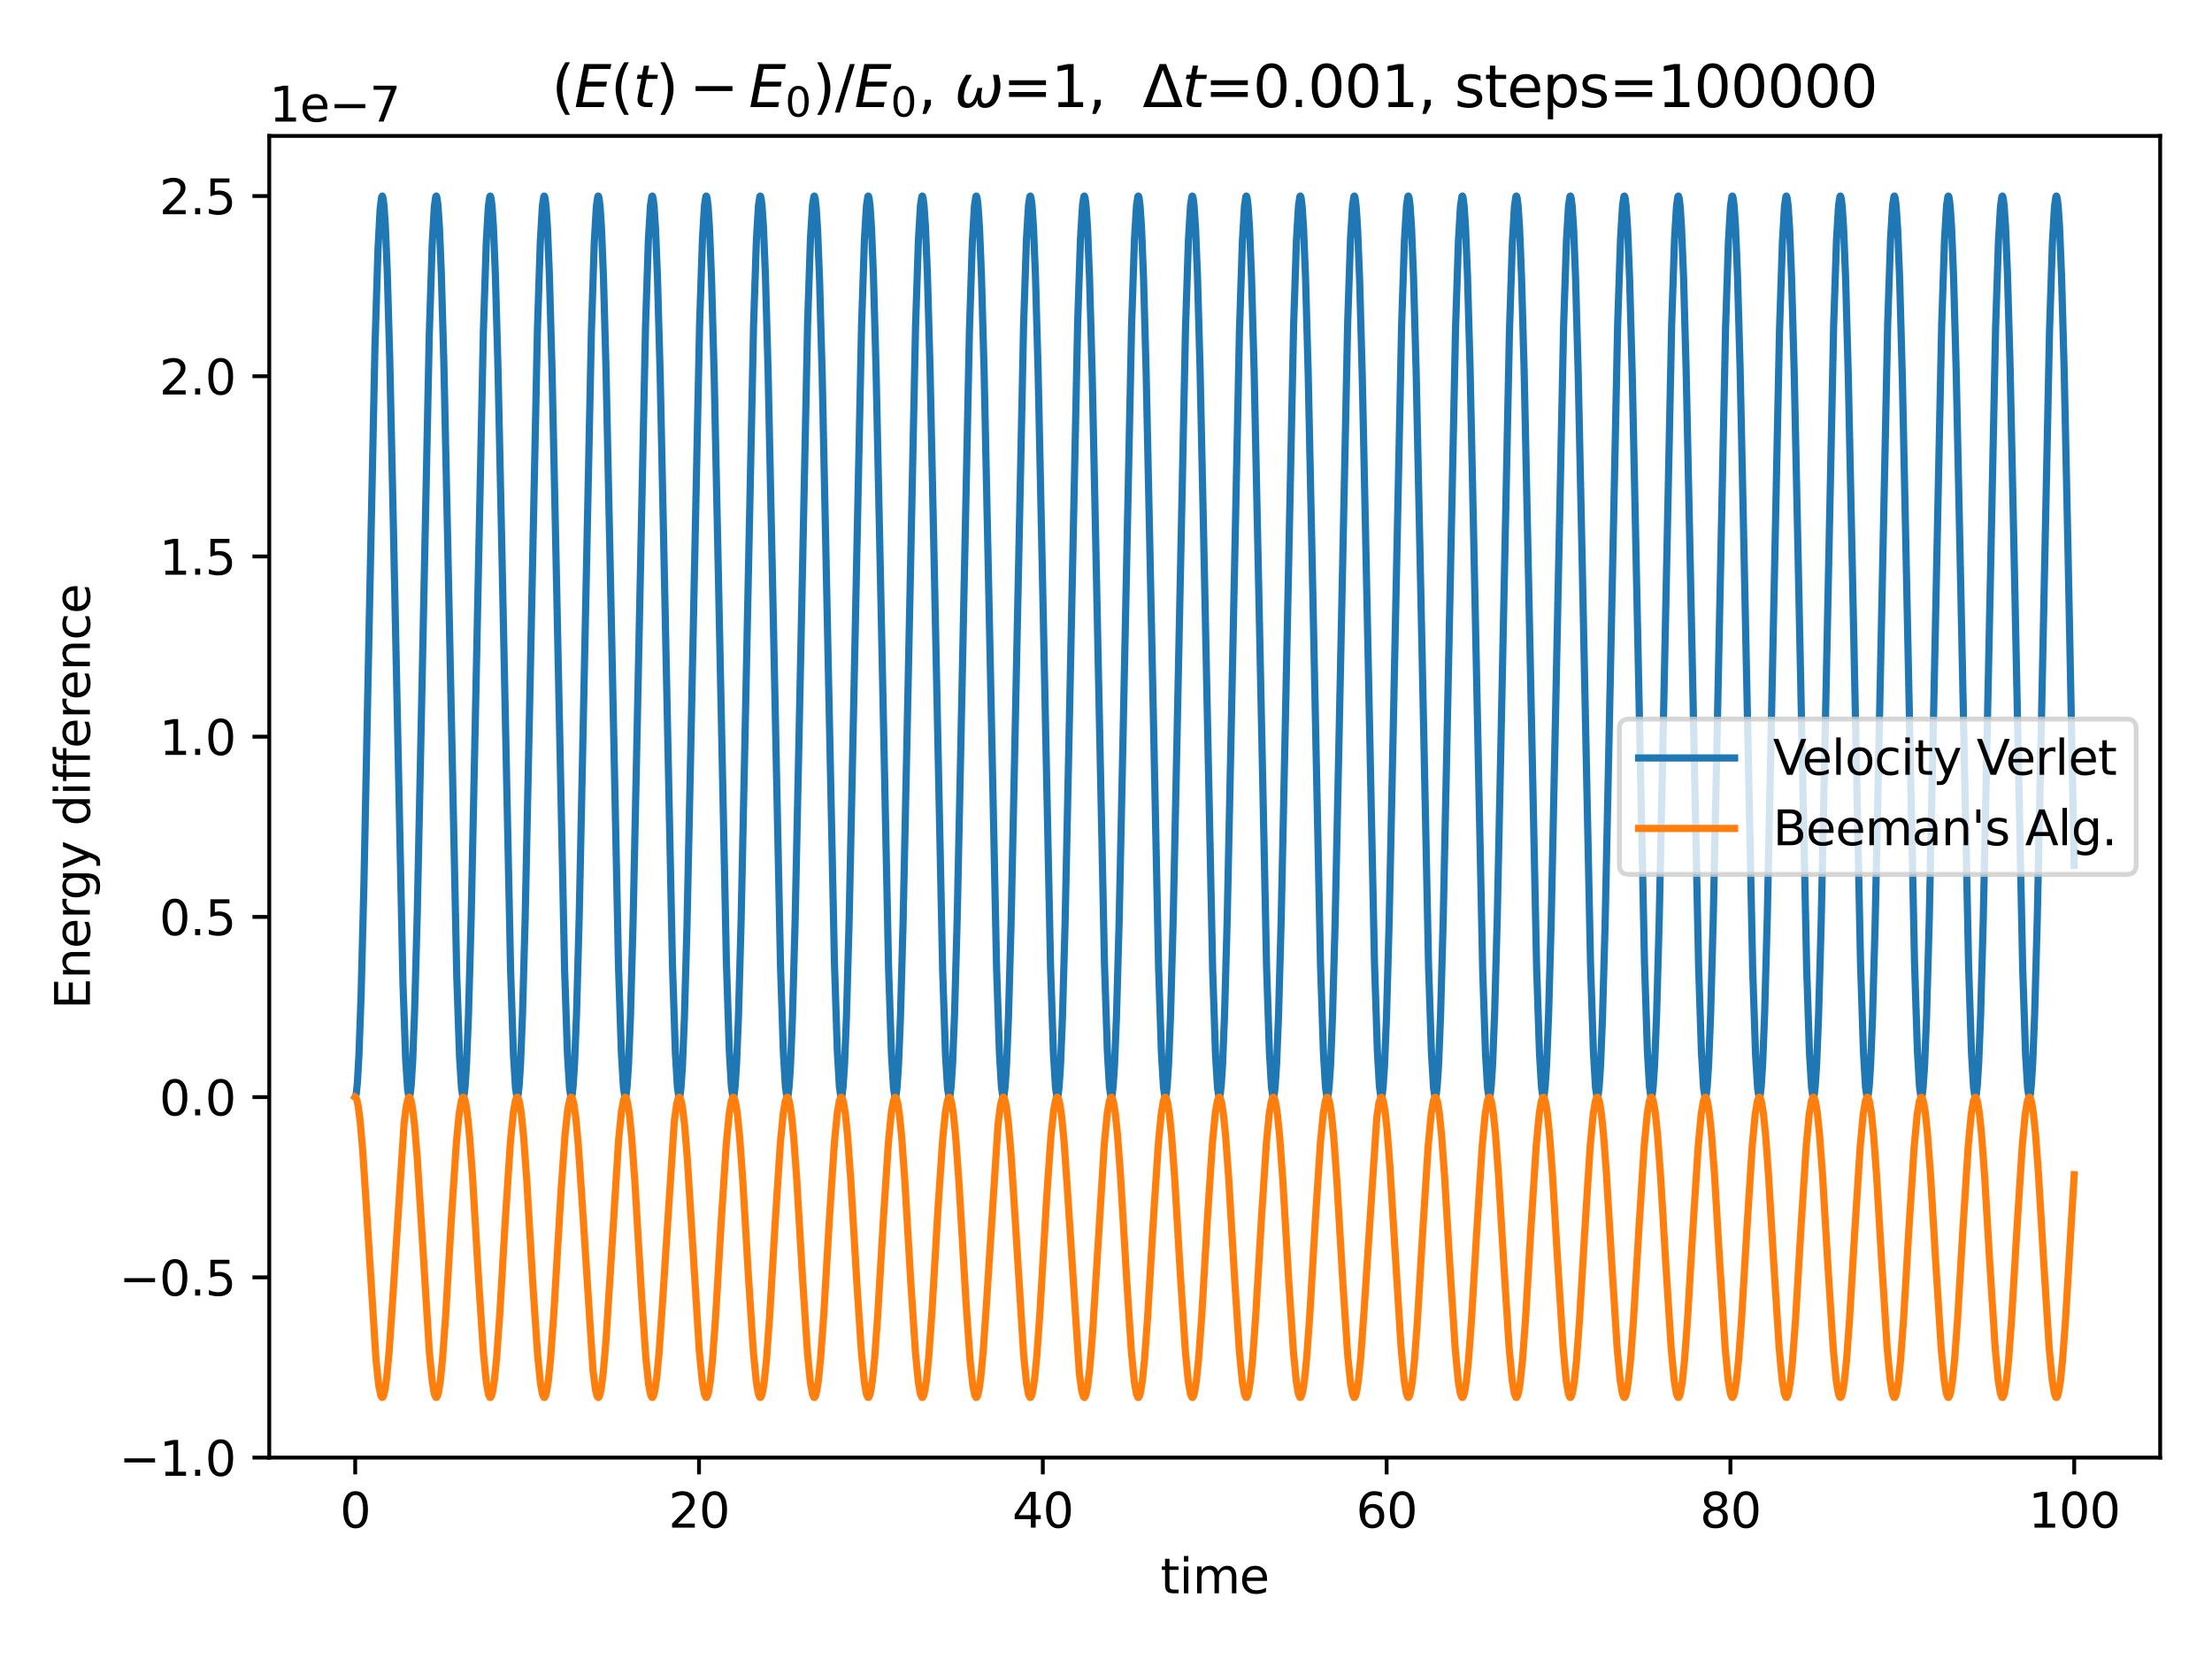 <?xml version="1.0" encoding="utf-8" standalone="no"?>
<!DOCTYPE svg PUBLIC "-//W3C//DTD SVG 1.1//EN"
  "http://www.w3.org/Graphics/SVG/1.1/DTD/svg11.dtd">
<svg xmlns:xlink="http://www.w3.org/1999/xlink" width="460.8pt" height="345.6pt" viewBox="0 0 460.8 345.6" xmlns="http://www.w3.org/2000/svg" version="1.1">
 <defs>
  <style type="text/css">*{stroke-linejoin: round; stroke-linecap: butt}</style>
 </defs>
 <g id="figure_1">
  <g id="patch_1">
   <path d="M 0 345.6 
L 460.8 345.6 
L 460.8 0 
L 0 0 
z
" style="fill: #ffffff"/>
  </g>
  <g id="axes_1">
   <g id="patch_2">
    <path d="M 56.09 303.64 
L 450 303.64 
L 450 28.32 
L 56.09 28.32 
z
" style="fill: #ffffff"/>
   </g>
   <g id="matplotlib.axis_1">
    <g id="xtick_1">
     <g id="line2d_1">
      <defs>
       <path id="m7cf4625b46" d="M 0 0 
L 0 3.5 
" style="stroke: #000000; stroke-width: 0.8"/>
      </defs>
      <g>
       <use xlink:href="#m7cf4625b46" x="73.995" y="303.64" style="stroke: #000000; stroke-width: 0.8"/>
      </g>
     </g>
     <g id="text_1">
      <!-- 0 -->
      <g transform="translate(70.814 318.238) scale(0.1 -0.1)">
       <defs>
        <path id="DejaVuSans-30" d="M 2034 4250 
Q 1547 4250 1301 3770 
Q 1056 3291 1056 2328 
Q 1056 1369 1301 889 
Q 1547 409 2034 409 
Q 2525 409 2770 889 
Q 3016 1369 3016 2328 
Q 3016 3291 2770 3770 
Q 2525 4250 2034 4250 
z
M 2034 4750 
Q 2819 4750 3233 4129 
Q 3647 3509 3647 2328 
Q 3647 1150 3233 529 
Q 2819 -91 2034 -91 
Q 1250 -91 836 529 
Q 422 1150 422 2328 
Q 422 3509 836 4129 
Q 1250 4750 2034 4750 
z
" transform="scale(0.016)"/>
       </defs>
       <use xlink:href="#DejaVuSans-30"/>
      </g>
     </g>
    </g>
    <g id="xtick_2">
     <g id="line2d_2">
      <g>
       <use xlink:href="#m7cf4625b46" x="145.616" y="303.64" style="stroke: #000000; stroke-width: 0.8"/>
      </g>
     </g>
     <g id="text_2">
      <!-- 20 -->
      <g transform="translate(139.253 318.238) scale(0.1 -0.1)">
       <defs>
        <path id="DejaVuSans-32" d="M 1228 531 
L 3431 531 
L 3431 0 
L 469 0 
L 469 531 
Q 828 903 1448 1529 
Q 2069 2156 2228 2338 
Q 2531 2678 2651 2914 
Q 2772 3150 2772 3378 
Q 2772 3750 2511 3984 
Q 2250 4219 1831 4219 
Q 1534 4219 1204 4116 
Q 875 4013 500 3803 
L 500 4441 
Q 881 4594 1212 4672 
Q 1544 4750 1819 4750 
Q 2544 4750 2975 4387 
Q 3406 4025 3406 3419 
Q 3406 3131 3298 2873 
Q 3191 2616 2906 2266 
Q 2828 2175 2409 1742 
Q 1991 1309 1228 531 
z
" transform="scale(0.016)"/>
       </defs>
       <use xlink:href="#DejaVuSans-32"/>
       <use xlink:href="#DejaVuSans-30" transform="translate(63.623 0)"/>
      </g>
     </g>
    </g>
    <g id="xtick_3">
     <g id="line2d_3">
      <g>
       <use xlink:href="#m7cf4625b46" x="217.236" y="303.64" style="stroke: #000000; stroke-width: 0.8"/>
      </g>
     </g>
     <g id="text_3">
      <!-- 40 -->
      <g transform="translate(210.874 318.238) scale(0.1 -0.1)">
       <defs>
        <path id="DejaVuSans-34" d="M 2419 4116 
L 825 1625 
L 2419 1625 
L 2419 4116 
z
M 2253 4666 
L 3047 4666 
L 3047 1625 
L 3713 1625 
L 3713 1100 
L 3047 1100 
L 3047 0 
L 2419 0 
L 2419 1100 
L 313 1100 
L 313 1709 
L 2253 4666 
z
" transform="scale(0.016)"/>
       </defs>
       <use xlink:href="#DejaVuSans-34"/>
       <use xlink:href="#DejaVuSans-30" transform="translate(63.623 0)"/>
      </g>
     </g>
    </g>
    <g id="xtick_4">
     <g id="line2d_4">
      <g>
       <use xlink:href="#m7cf4625b46" x="288.857" y="303.64" style="stroke: #000000; stroke-width: 0.8"/>
      </g>
     </g>
     <g id="text_4">
      <!-- 60 -->
      <g transform="translate(282.495 318.238) scale(0.1 -0.1)">
       <defs>
        <path id="DejaVuSans-36" d="M 2113 2584 
Q 1688 2584 1439 2293 
Q 1191 2003 1191 1497 
Q 1191 994 1439 701 
Q 1688 409 2113 409 
Q 2538 409 2786 701 
Q 3034 994 3034 1497 
Q 3034 2003 2786 2293 
Q 2538 2584 2113 2584 
z
M 3366 4563 
L 3366 3988 
Q 3128 4100 2886 4159 
Q 2644 4219 2406 4219 
Q 1781 4219 1451 3797 
Q 1122 3375 1075 2522 
Q 1259 2794 1537 2939 
Q 1816 3084 2150 3084 
Q 2853 3084 3261 2657 
Q 3669 2231 3669 1497 
Q 3669 778 3244 343 
Q 2819 -91 2113 -91 
Q 1303 -91 875 529 
Q 447 1150 447 2328 
Q 447 3434 972 4092 
Q 1497 4750 2381 4750 
Q 2619 4750 2861 4703 
Q 3103 4656 3366 4563 
z
" transform="scale(0.016)"/>
       </defs>
       <use xlink:href="#DejaVuSans-36"/>
       <use xlink:href="#DejaVuSans-30" transform="translate(63.623 0)"/>
      </g>
     </g>
    </g>
    <g id="xtick_5">
     <g id="line2d_5">
      <g>
       <use xlink:href="#m7cf4625b46" x="360.478" y="303.64" style="stroke: #000000; stroke-width: 0.8"/>
      </g>
     </g>
     <g id="text_5">
      <!-- 80 -->
      <g transform="translate(354.115 318.238) scale(0.1 -0.1)">
       <defs>
        <path id="DejaVuSans-38" d="M 2034 2216 
Q 1584 2216 1326 1975 
Q 1069 1734 1069 1313 
Q 1069 891 1326 650 
Q 1584 409 2034 409 
Q 2484 409 2743 651 
Q 3003 894 3003 1313 
Q 3003 1734 2745 1975 
Q 2488 2216 2034 2216 
z
M 1403 2484 
Q 997 2584 770 2862 
Q 544 3141 544 3541 
Q 544 4100 942 4425 
Q 1341 4750 2034 4750 
Q 2731 4750 3128 4425 
Q 3525 4100 3525 3541 
Q 3525 3141 3298 2862 
Q 3072 2584 2669 2484 
Q 3125 2378 3379 2068 
Q 3634 1759 3634 1313 
Q 3634 634 3220 271 
Q 2806 -91 2034 -91 
Q 1263 -91 848 271 
Q 434 634 434 1313 
Q 434 1759 690 2068 
Q 947 2378 1403 2484 
z
M 1172 3481 
Q 1172 3119 1398 2916 
Q 1625 2713 2034 2713 
Q 2441 2713 2670 2916 
Q 2900 3119 2900 3481 
Q 2900 3844 2670 4047 
Q 2441 4250 2034 4250 
Q 1625 4250 1398 4047 
Q 1172 3844 1172 3481 
z
" transform="scale(0.016)"/>
       </defs>
       <use xlink:href="#DejaVuSans-38"/>
       <use xlink:href="#DejaVuSans-30" transform="translate(63.623 0)"/>
      </g>
     </g>
    </g>
    <g id="xtick_6">
     <g id="line2d_6">
      <g>
       <use xlink:href="#m7cf4625b46" x="432.099" y="303.64" style="stroke: #000000; stroke-width: 0.8"/>
      </g>
     </g>
     <g id="text_6">
      <!-- 100 -->
      <g transform="translate(422.555 318.238) scale(0.1 -0.1)">
       <defs>
        <path id="DejaVuSans-31" d="M 794 531 
L 1825 531 
L 1825 4091 
L 703 3866 
L 703 4441 
L 1819 4666 
L 2450 4666 
L 2450 531 
L 3481 531 
L 3481 0 
L 794 0 
L 794 531 
z
" transform="scale(0.016)"/>
       </defs>
       <use xlink:href="#DejaVuSans-31"/>
       <use xlink:href="#DejaVuSans-30" transform="translate(63.623 0)"/>
       <use xlink:href="#DejaVuSans-30" transform="translate(127.246 0)"/>
      </g>
     </g>
    </g>
    <g id="text_7">
     <!-- time -->
     <g transform="translate(241.749 331.917) scale(0.1 -0.1)">
      <defs>
       <path id="DejaVuSans-74" d="M 1172 4494 
L 1172 3500 
L 2356 3500 
L 2356 3053 
L 1172 3053 
L 1172 1153 
Q 1172 725 1289 603 
Q 1406 481 1766 481 
L 2356 481 
L 2356 0 
L 1766 0 
Q 1100 0 847 248 
Q 594 497 594 1153 
L 594 3053 
L 172 3053 
L 172 3500 
L 594 3500 
L 594 4494 
L 1172 4494 
z
" transform="scale(0.016)"/>
       <path id="DejaVuSans-69" d="M 603 3500 
L 1178 3500 
L 1178 0 
L 603 0 
L 603 3500 
z
M 603 4863 
L 1178 4863 
L 1178 4134 
L 603 4134 
L 603 4863 
z
" transform="scale(0.016)"/>
       <path id="DejaVuSans-6d" d="M 3328 2828 
Q 3544 3216 3844 3400 
Q 4144 3584 4550 3584 
Q 5097 3584 5394 3201 
Q 5691 2819 5691 2113 
L 5691 0 
L 5113 0 
L 5113 2094 
Q 5113 2597 4934 2840 
Q 4756 3084 4391 3084 
Q 3944 3084 3684 2787 
Q 3425 2491 3425 1978 
L 3425 0 
L 2847 0 
L 2847 2094 
Q 2847 2600 2669 2842 
Q 2491 3084 2119 3084 
Q 1678 3084 1418 2786 
Q 1159 2488 1159 1978 
L 1159 0 
L 581 0 
L 581 3500 
L 1159 3500 
L 1159 2956 
Q 1356 3278 1631 3431 
Q 1906 3584 2284 3584 
Q 2666 3584 2933 3390 
Q 3200 3197 3328 2828 
z
" transform="scale(0.016)"/>
       <path id="DejaVuSans-65" d="M 3597 1894 
L 3597 1613 
L 953 1613 
Q 991 1019 1311 708 
Q 1631 397 2203 397 
Q 2534 397 2845 478 
Q 3156 559 3463 722 
L 3463 178 
Q 3153 47 2828 -22 
Q 2503 -91 2169 -91 
Q 1331 -91 842 396 
Q 353 884 353 1716 
Q 353 2575 817 3079 
Q 1281 3584 2069 3584 
Q 2775 3584 3186 3129 
Q 3597 2675 3597 1894 
z
M 3022 2063 
Q 3016 2534 2758 2815 
Q 2500 3097 2075 3097 
Q 1594 3097 1305 2825 
Q 1016 2553 972 2059 
L 3022 2063 
z
" transform="scale(0.016)"/>
      </defs>
      <use xlink:href="#DejaVuSans-74"/>
      <use xlink:href="#DejaVuSans-69" transform="translate(39.209 0)"/>
      <use xlink:href="#DejaVuSans-6d" transform="translate(66.992 0)"/>
      <use xlink:href="#DejaVuSans-65" transform="translate(164.404 0)"/>
     </g>
    </g>
   </g>
   <g id="matplotlib.axis_2">
    <g id="ytick_1">
     <g id="line2d_7">
      <defs>
       <path id="m5548f47d73" d="M 0 0 
L -3.5 0 
" style="stroke: #000000; stroke-width: 0.8"/>
      </defs>
      <g>
       <use xlink:href="#m5548f47d73" x="56.09" y="303.64" style="stroke: #000000; stroke-width: 0.8"/>
      </g>
     </g>
     <g id="text_8">
      <!-- −1.0 -->
      <g transform="translate(24.807 307.439) scale(0.1 -0.1)">
       <defs>
        <path id="DejaVuSans-2212" d="M 678 2272 
L 4684 2272 
L 4684 1741 
L 678 1741 
L 678 2272 
z
" transform="scale(0.016)"/>
        <path id="DejaVuSans-2e" d="M 684 794 
L 1344 794 
L 1344 0 
L 684 0 
L 684 794 
z
" transform="scale(0.016)"/>
       </defs>
       <use xlink:href="#DejaVuSans-2212"/>
       <use xlink:href="#DejaVuSans-31" transform="translate(83.789 0)"/>
       <use xlink:href="#DejaVuSans-2e" transform="translate(147.412 0)"/>
       <use xlink:href="#DejaVuSans-30" transform="translate(179.199 0)"/>
      </g>
     </g>
    </g>
    <g id="ytick_2">
     <g id="line2d_8">
      <g>
       <use xlink:href="#m5548f47d73" x="56.09" y="266.096" style="stroke: #000000; stroke-width: 0.8"/>
      </g>
     </g>
     <g id="text_9">
      <!-- −0.5 -->
      <g transform="translate(24.807 269.896) scale(0.1 -0.1)">
       <defs>
        <path id="DejaVuSans-35" d="M 691 4666 
L 3169 4666 
L 3169 4134 
L 1269 4134 
L 1269 2991 
Q 1406 3038 1543 3061 
Q 1681 3084 1819 3084 
Q 2600 3084 3056 2656 
Q 3513 2228 3513 1497 
Q 3513 744 3044 326 
Q 2575 -91 1722 -91 
Q 1428 -91 1123 -41 
Q 819 9 494 109 
L 494 744 
Q 775 591 1075 516 
Q 1375 441 1709 441 
Q 2250 441 2565 725 
Q 2881 1009 2881 1497 
Q 2881 1984 2565 2268 
Q 2250 2553 1709 2553 
Q 1456 2553 1204 2497 
Q 953 2441 691 2322 
L 691 4666 
z
" transform="scale(0.016)"/>
       </defs>
       <use xlink:href="#DejaVuSans-2212"/>
       <use xlink:href="#DejaVuSans-30" transform="translate(83.789 0)"/>
       <use xlink:href="#DejaVuSans-2e" transform="translate(147.412 0)"/>
       <use xlink:href="#DejaVuSans-35" transform="translate(179.199 0)"/>
      </g>
     </g>
    </g>
    <g id="ytick_3">
     <g id="line2d_9">
      <g>
       <use xlink:href="#m5548f47d73" x="56.09" y="228.553" style="stroke: #000000; stroke-width: 0.8"/>
      </g>
     </g>
     <g id="text_10">
      <!-- 0.0 -->
      <g transform="translate(33.187 232.352) scale(0.1 -0.1)">
       <use xlink:href="#DejaVuSans-30"/>
       <use xlink:href="#DejaVuSans-2e" transform="translate(63.623 0)"/>
       <use xlink:href="#DejaVuSans-30" transform="translate(95.41 0)"/>
      </g>
     </g>
    </g>
    <g id="ytick_4">
     <g id="line2d_10">
      <g>
       <use xlink:href="#m5548f47d73" x="56.09" y="191.009" style="stroke: #000000; stroke-width: 0.8"/>
      </g>
     </g>
     <g id="text_11">
      <!-- 0.5 -->
      <g transform="translate(33.187 194.808) scale(0.1 -0.1)">
       <use xlink:href="#DejaVuSans-30"/>
       <use xlink:href="#DejaVuSans-2e" transform="translate(63.623 0)"/>
       <use xlink:href="#DejaVuSans-35" transform="translate(95.41 0)"/>
      </g>
     </g>
    </g>
    <g id="ytick_5">
     <g id="line2d_11">
      <g>
       <use xlink:href="#m5548f47d73" x="56.09" y="153.465" style="stroke: #000000; stroke-width: 0.8"/>
      </g>
     </g>
     <g id="text_12">
      <!-- 1.0 -->
      <g transform="translate(33.187 157.265) scale(0.1 -0.1)">
       <use xlink:href="#DejaVuSans-31"/>
       <use xlink:href="#DejaVuSans-2e" transform="translate(63.623 0)"/>
       <use xlink:href="#DejaVuSans-30" transform="translate(95.41 0)"/>
      </g>
     </g>
    </g>
    <g id="ytick_6">
     <g id="line2d_12">
      <g>
       <use xlink:href="#m5548f47d73" x="56.09" y="115.922" style="stroke: #000000; stroke-width: 0.8"/>
      </g>
     </g>
     <g id="text_13">
      <!-- 1.5 -->
      <g transform="translate(33.187 119.721) scale(0.1 -0.1)">
       <use xlink:href="#DejaVuSans-31"/>
       <use xlink:href="#DejaVuSans-2e" transform="translate(63.623 0)"/>
       <use xlink:href="#DejaVuSans-35" transform="translate(95.41 0)"/>
      </g>
     </g>
    </g>
    <g id="ytick_7">
     <g id="line2d_13">
      <g>
       <use xlink:href="#m5548f47d73" x="56.09" y="78.378" style="stroke: #000000; stroke-width: 0.8"/>
      </g>
     </g>
     <g id="text_14">
      <!-- 2.0 -->
      <g transform="translate(33.187 82.177) scale(0.1 -0.1)">
       <use xlink:href="#DejaVuSans-32"/>
       <use xlink:href="#DejaVuSans-2e" transform="translate(63.623 0)"/>
       <use xlink:href="#DejaVuSans-30" transform="translate(95.41 0)"/>
      </g>
     </g>
    </g>
    <g id="ytick_8">
     <g id="line2d_14">
      <g>
       <use xlink:href="#m5548f47d73" x="56.09" y="40.835" style="stroke: #000000; stroke-width: 0.8"/>
      </g>
     </g>
     <g id="text_15">
      <!-- 2.5 -->
      <g transform="translate(33.187 44.634) scale(0.1 -0.1)">
       <use xlink:href="#DejaVuSans-32"/>
       <use xlink:href="#DejaVuSans-2e" transform="translate(63.623 0)"/>
       <use xlink:href="#DejaVuSans-35" transform="translate(95.41 0)"/>
      </g>
     </g>
    </g>
    <g id="text_16">
     <!-- Energy difference -->
     <g transform="translate(18.727 210.25) rotate(-90) scale(0.1 -0.1)">
      <defs>
       <path id="DejaVuSans-45" d="M 628 4666 
L 3578 4666 
L 3578 4134 
L 1259 4134 
L 1259 2753 
L 3481 2753 
L 3481 2222 
L 1259 2222 
L 1259 531 
L 3634 531 
L 3634 0 
L 628 0 
L 628 4666 
z
" transform="scale(0.016)"/>
       <path id="DejaVuSans-6e" d="M 3513 2113 
L 3513 0 
L 2938 0 
L 2938 2094 
Q 2938 2591 2744 2837 
Q 2550 3084 2163 3084 
Q 1697 3084 1428 2787 
Q 1159 2491 1159 1978 
L 1159 0 
L 581 0 
L 581 3500 
L 1159 3500 
L 1159 2956 
Q 1366 3272 1645 3428 
Q 1925 3584 2291 3584 
Q 2894 3584 3203 3211 
Q 3513 2838 3513 2113 
z
" transform="scale(0.016)"/>
       <path id="DejaVuSans-72" d="M 2631 2963 
Q 2534 3019 2420 3045 
Q 2306 3072 2169 3072 
Q 1681 3072 1420 2755 
Q 1159 2438 1159 1844 
L 1159 0 
L 581 0 
L 581 3500 
L 1159 3500 
L 1159 2956 
Q 1341 3275 1631 3429 
Q 1922 3584 2338 3584 
Q 2397 3584 2469 3576 
Q 2541 3569 2628 3553 
L 2631 2963 
z
" transform="scale(0.016)"/>
       <path id="DejaVuSans-67" d="M 2906 1791 
Q 2906 2416 2648 2759 
Q 2391 3103 1925 3103 
Q 1463 3103 1205 2759 
Q 947 2416 947 1791 
Q 947 1169 1205 825 
Q 1463 481 1925 481 
Q 2391 481 2648 825 
Q 2906 1169 2906 1791 
z
M 3481 434 
Q 3481 -459 3084 -895 
Q 2688 -1331 1869 -1331 
Q 1566 -1331 1297 -1286 
Q 1028 -1241 775 -1147 
L 775 -588 
Q 1028 -725 1275 -790 
Q 1522 -856 1778 -856 
Q 2344 -856 2625 -561 
Q 2906 -266 2906 331 
L 2906 616 
Q 2728 306 2450 153 
Q 2172 0 1784 0 
Q 1141 0 747 490 
Q 353 981 353 1791 
Q 353 2603 747 3093 
Q 1141 3584 1784 3584 
Q 2172 3584 2450 3431 
Q 2728 3278 2906 2969 
L 2906 3500 
L 3481 3500 
L 3481 434 
z
" transform="scale(0.016)"/>
       <path id="DejaVuSans-79" d="M 2059 -325 
Q 1816 -950 1584 -1140 
Q 1353 -1331 966 -1331 
L 506 -1331 
L 506 -850 
L 844 -850 
Q 1081 -850 1212 -737 
Q 1344 -625 1503 -206 
L 1606 56 
L 191 3500 
L 800 3500 
L 1894 763 
L 2988 3500 
L 3597 3500 
L 2059 -325 
z
" transform="scale(0.016)"/>
       <path id="DejaVuSans-20" transform="scale(0.016)"/>
       <path id="DejaVuSans-64" d="M 2906 2969 
L 2906 4863 
L 3481 4863 
L 3481 0 
L 2906 0 
L 2906 525 
Q 2725 213 2448 61 
Q 2172 -91 1784 -91 
Q 1150 -91 751 415 
Q 353 922 353 1747 
Q 353 2572 751 3078 
Q 1150 3584 1784 3584 
Q 2172 3584 2448 3432 
Q 2725 3281 2906 2969 
z
M 947 1747 
Q 947 1113 1208 752 
Q 1469 391 1925 391 
Q 2381 391 2643 752 
Q 2906 1113 2906 1747 
Q 2906 2381 2643 2742 
Q 2381 3103 1925 3103 
Q 1469 3103 1208 2742 
Q 947 2381 947 1747 
z
" transform="scale(0.016)"/>
       <path id="DejaVuSans-66" d="M 2375 4863 
L 2375 4384 
L 1825 4384 
Q 1516 4384 1395 4259 
Q 1275 4134 1275 3809 
L 1275 3500 
L 2222 3500 
L 2222 3053 
L 1275 3053 
L 1275 0 
L 697 0 
L 697 3053 
L 147 3053 
L 147 3500 
L 697 3500 
L 697 3744 
Q 697 4328 969 4595 
Q 1241 4863 1831 4863 
L 2375 4863 
z
" transform="scale(0.016)"/>
       <path id="DejaVuSans-63" d="M 3122 3366 
L 3122 2828 
Q 2878 2963 2633 3030 
Q 2388 3097 2138 3097 
Q 1578 3097 1268 2742 
Q 959 2388 959 1747 
Q 959 1106 1268 751 
Q 1578 397 2138 397 
Q 2388 397 2633 464 
Q 2878 531 3122 666 
L 3122 134 
Q 2881 22 2623 -34 
Q 2366 -91 2075 -91 
Q 1284 -91 818 406 
Q 353 903 353 1747 
Q 353 2603 823 3093 
Q 1294 3584 2113 3584 
Q 2378 3584 2631 3529 
Q 2884 3475 3122 3366 
z
" transform="scale(0.016)"/>
      </defs>
      <use xlink:href="#DejaVuSans-45"/>
      <use xlink:href="#DejaVuSans-6e" transform="translate(63.184 0)"/>
      <use xlink:href="#DejaVuSans-65" transform="translate(126.562 0)"/>
      <use xlink:href="#DejaVuSans-72" transform="translate(188.086 0)"/>
      <use xlink:href="#DejaVuSans-67" transform="translate(227.449 0)"/>
      <use xlink:href="#DejaVuSans-79" transform="translate(290.926 0)"/>
      <use xlink:href="#DejaVuSans-20" transform="translate(350.105 0)"/>
      <use xlink:href="#DejaVuSans-64" transform="translate(381.893 0)"/>
      <use xlink:href="#DejaVuSans-69" transform="translate(445.369 0)"/>
      <use xlink:href="#DejaVuSans-66" transform="translate(473.152 0)"/>
      <use xlink:href="#DejaVuSans-66" transform="translate(508.357 0)"/>
      <use xlink:href="#DejaVuSans-65" transform="translate(543.562 0)"/>
      <use xlink:href="#DejaVuSans-72" transform="translate(605.086 0)"/>
      <use xlink:href="#DejaVuSans-65" transform="translate(643.949 0)"/>
      <use xlink:href="#DejaVuSans-6e" transform="translate(705.473 0)"/>
      <use xlink:href="#DejaVuSans-63" transform="translate(768.852 0)"/>
      <use xlink:href="#DejaVuSans-65" transform="translate(823.832 0)"/>
     </g>
    </g>
    <g id="text_17">
     <!-- 1e−7 -->
     <g transform="translate(56.09 25.32) scale(0.1 -0.1)">
      <defs>
       <path id="DejaVuSans-37" d="M 525 4666 
L 3525 4666 
L 3525 4397 
L 1831 0 
L 1172 0 
L 2766 4134 
L 525 4134 
L 525 4666 
z
" transform="scale(0.016)"/>
      </defs>
      <use xlink:href="#DejaVuSans-31"/>
      <use xlink:href="#DejaVuSans-65" transform="translate(63.623 0)"/>
      <use xlink:href="#DejaVuSans-2212" transform="translate(125.146 0)"/>
      <use xlink:href="#DejaVuSans-37" transform="translate(208.936 0)"/>
     </g>
    </g>
   </g>
   <g id="line2d_15">
    <path d="M 73.995 228.553 
L 74.081 228.445 
L 74.224 227.785 
L 74.453 225.494 
L 74.779 219.693 
L 75.22 207.439 
L 75.821 183.816 
L 76.795 135.332 
L 78.106 72.438 
L 78.74 51.949 
L 79.191 43.516 
L 79.503 41.036 
L 79.632 40.836 
L 79.667 40.867 
L 79.782 41.218 
L 79.975 42.676 
L 80.262 46.799 
L 80.656 56.102 
L 81.186 74.488 
L 81.952 109.804 
L 83.94 204.686 
L 84.513 220.804 
L 84.921 227.016 
L 85.189 228.507 
L 85.268 228.545 
L 85.307 228.496 
L 85.436 228.018 
L 85.648 226.191 
L 85.952 221.332 
L 86.367 210.71 
L 86.93 189.989 
L 87.775 149.46 
L 89.422 69.895 
L 90.034 50.875 
L 90.475 43.113 
L 90.772 40.975 
L 90.883 40.837 
L 90.923 40.875 
L 91.041 41.26 
L 91.238 42.804 
L 91.528 47.092 
L 91.925 56.662 
L 92.462 75.561 
L 93.243 111.875 
L 95.152 203.346 
L 95.735 220.227 
L 96.154 226.857 
L 96.43 228.491 
L 96.513 228.548 
L 96.556 228.5 
L 96.681 228.049 
L 96.889 226.298 
L 97.189 221.589 
L 97.601 211.213 
L 98.156 190.984 
L 98.983 151.605 
L 100.695 69.03 
L 101.3 50.506 
L 101.734 43.015 
L 102.027 40.961 
L 102.135 40.838 
L 102.174 40.877 
L 102.296 41.285 
L 102.496 42.897 
L 102.79 47.324 
L 103.195 57.23 
L 103.739 76.647 
L 104.538 114.141 
L 106.368 202.105 
L 106.958 219.631 
L 107.385 226.653 
L 107.667 228.464 
L 107.761 228.549 
L 107.804 228.503 
L 107.929 228.061 
L 108.133 226.363 
L 108.434 221.702 
L 108.842 211.493 
L 109.394 191.522 
L 110.21 152.821 
L 111.961 68.441 
L 112.563 50.225 
L 112.992 42.919 
L 113.283 40.948 
L 113.383 40.837 
L 113.426 40.879 
L 113.548 41.293 
L 113.748 42.913 
L 114.042 47.352 
L 114.446 57.274 
L 114.991 76.707 
L 115.789 114.216 
L 117.616 202.028 
L 118.21 219.663 
L 118.636 226.668 
L 118.919 228.467 
L 119.012 228.549 
L 119.055 228.501 
L 119.181 228.053 
L 119.388 226.306 
L 119.689 221.602 
L 120.101 211.233 
L 120.656 191.012 
L 121.483 151.639 
L 123.195 69.055 
L 123.8 50.522 
L 124.237 42.982 
L 124.531 40.953 
L 124.634 40.837 
L 124.677 40.882 
L 124.799 41.3 
L 125.003 42.969 
L 125.3 47.518 
L 125.705 57.53 
L 126.253 77.212 
L 127.059 115.208 
L 128.853 201.556 
L 129.451 219.455 
L 129.877 226.57 
L 130.164 228.454 
L 130.26 228.55 
L 130.303 228.504 
L 130.425 228.083 
L 130.629 226.41 
L 130.926 221.855 
L 131.335 211.728 
L 131.882 191.997 
L 132.692 153.775 
L 134.472 68.068 
L 135.07 50.077 
L 135.499 42.848 
L 135.786 40.941 
L 135.886 40.838 
L 135.929 40.884 
L 136.054 41.327 
L 136.258 43.025 
L 136.559 47.687 
L 136.968 57.896 
L 137.519 77.868 
L 138.335 116.57 
L 140.087 200.948 
L 140.688 219.163 
L 141.118 226.469 
L 141.408 228.44 
L 141.508 228.551 
L 141.551 228.508 
L 141.673 228.094 
L 141.874 226.473 
L 142.167 222.034 
L 142.572 212.112 
L 143.116 192.677 
L 143.915 155.168 
L 145.741 67.357 
L 146.336 49.723 
L 146.762 42.719 
L 147.045 40.92 
L 147.138 40.839 
L 147.181 40.887 
L 147.306 41.335 
L 147.514 43.082 
L 147.814 47.786 
L 148.226 58.157 
L 148.781 78.378 
L 149.609 117.752 
L 151.32 200.335 
L 151.926 218.867 
L 152.362 226.406 
L 152.656 228.434 
L 152.76 228.55 
L 152.803 228.506 
L 152.925 228.087 
L 153.129 226.418 
L 153.426 221.868 
L 153.831 211.855 
L 154.379 192.173 
L 155.184 154.176 
L 156.978 67.829 
L 157.576 49.931 
L 158.003 42.817 
L 158.289 40.933 
L 158.386 40.838 
L 158.429 40.883 
L 158.55 41.305 
L 158.755 42.978 
L 159.052 47.534 
L 159.46 57.661 
L 160.008 77.393 
L 160.817 115.616 
L 162.597 201.322 
L 163.195 219.311 
L 163.625 226.54 
L 163.911 228.447 
L 164.011 228.549 
L 164.051 228.509 
L 164.173 228.098 
L 164.373 226.481 
L 164.667 222.047 
L 165.071 212.131 
L 165.616 192.705 
L 166.414 155.202 
L 168.244 67.251 
L 168.835 49.737 
L 169.261 42.726 
L 169.544 40.922 
L 169.637 40.838 
L 169.68 40.885 
L 169.806 41.331 
L 170.013 43.075 
L 170.314 47.773 
L 170.726 58.137 
L 171.281 78.351 
L 172.108 117.718 
L 173.824 200.444 
L 174.429 218.935 
L 174.862 226.398 
L 175.156 228.432 
L 175.26 228.55 
L 175.303 228.507 
L 175.424 228.09 
L 175.628 226.425 
L 175.926 221.88 
L 176.33 211.875 
L 176.878 192.2 
L 177.684 154.21 
L 179.478 67.853 
L 180.076 49.945 
L 180.502 42.824 
L 180.789 40.935 
L 180.885 40.837 
L 180.928 40.882 
L 181.05 41.301 
L 181.254 42.97 
L 181.551 47.521 
L 181.956 57.534 
L 182.504 77.217 
L 183.31 115.215 
L 185.104 201.561 
L 185.702 219.458 
L 186.128 226.571 
L 186.414 228.454 
L 186.511 228.55 
L 186.554 228.504 
L 186.676 228.082 
L 186.88 226.409 
L 187.177 221.852 
L 187.585 211.724 
L 188.133 191.991 
L 188.943 153.768 
L 190.722 68.063 
L 191.32 50.074 
L 191.75 42.847 
L 192.037 40.94 
L 192.137 40.838 
L 192.176 40.878 
L 192.298 41.29 
L 192.499 42.907 
L 192.792 47.342 
L 193.197 57.258 
L 193.741 76.686 
L 194.54 114.189 
L 196.37 202.139 
L 196.961 219.651 
L 197.387 226.662 
L 197.67 228.466 
L 197.763 228.549 
L 197.806 228.502 
L 197.931 228.056 
L 198.139 226.312 
L 198.44 221.613 
L 198.851 211.249 
L 199.406 191.034 
L 200.234 151.666 
L 201.949 68.941 
L 202.554 50.451 
L 202.987 42.988 
L 203.281 40.955 
L 203.385 40.837 
L 203.428 40.881 
L 203.55 41.298 
L 203.754 42.963 
L 204.051 47.508 
L 204.456 57.514 
L 205.004 77.19 
L 205.809 115.181 
L 207.603 201.537 
L 208.201 219.443 
L 208.628 226.564 
L 208.914 228.453 
L 209.011 228.55 
L 209.054 228.505 
L 209.176 228.086 
L 209.38 226.416 
L 209.677 221.865 
L 210.082 211.851 
L 210.629 192.167 
L 211.435 154.169 
L 213.229 67.824 
L 213.827 49.928 
L 214.253 42.815 
L 214.54 40.933 
L 214.637 40.838 
L 214.68 40.883 
L 214.801 41.305 
L 215.005 42.979 
L 215.303 47.537 
L 215.711 57.665 
L 216.259 77.399 
L 217.068 115.623 
L 218.848 201.327 
L 219.446 219.314 
L 219.876 226.541 
L 220.162 228.447 
L 220.262 228.549 
L 220.302 228.509 
L 220.424 228.097 
L 220.624 226.479 
L 220.918 222.044 
L 221.322 212.127 
L 221.867 192.699 
L 222.665 155.195 
L 224.495 67.246 
L 225.086 49.734 
L 225.512 42.724 
L 225.795 40.921 
L 225.888 40.838 
L 225.931 40.886 
L 226.057 41.332 
L 226.264 43.076 
L 226.565 47.776 
L 226.977 58.141 
L 227.532 78.356 
L 228.359 117.724 
L 230.074 200.449 
L 230.68 218.938 
L 231.113 226.4 
L 231.407 228.433 
L 231.51 228.55 
L 231.553 228.506 
L 231.675 228.089 
L 231.879 226.423 
L 232.177 221.878 
L 232.581 211.871 
L 233.129 192.195 
L 233.935 154.203 
L 235.729 67.848 
L 236.327 49.942 
L 236.753 42.823 
L 237.04 40.935 
L 237.136 40.837 
L 237.179 40.882 
L 237.301 41.302 
L 237.505 42.972 
L 237.802 47.524 
L 238.211 57.645 
L 238.758 77.371 
L 239.568 115.589 
L 241.351 201.434 
L 241.949 219.381 
L 242.379 226.573 
L 242.665 228.454 
L 242.762 228.55 
L 242.805 228.504 
L 242.93 228.063 
L 243.134 226.367 
L 243.435 221.709 
L 243.844 211.505 
L 244.395 191.539 
L 245.211 152.841 
L 246.963 68.456 
L 247.564 50.234 
L 247.998 42.884 
L 248.288 40.94 
L 248.388 40.838 
L 248.427 40.879 
L 248.549 41.291 
L 248.75 42.909 
L 249.043 47.344 
L 249.448 57.262 
L 249.992 76.691 
L 250.791 114.196 
L 252.621 202.144 
L 253.212 219.654 
L 253.638 226.664 
L 253.921 228.466 
L 254.014 228.549 
L 254.057 228.502 
L 254.182 228.055 
L 254.39 226.31 
L 254.69 221.61 
L 255.102 211.245 
L 255.657 191.028 
L 256.485 151.659 
L 258.2 68.936 
L 258.805 50.448 
L 259.238 42.987 
L 259.532 40.954 
L 259.636 40.837 
L 259.679 40.881 
L 259.801 41.298 
L 260.005 42.965 
L 260.302 47.511 
L 260.707 57.518 
L 261.255 77.195 
L 262.06 115.188 
L 263.854 201.542 
L 264.452 219.446 
L 264.879 226.565 
L 265.165 228.453 
L 265.262 228.55 
L 265.305 228.505 
L 265.426 228.085 
L 265.631 226.415 
L 265.928 221.862 
L 266.336 211.74 
L 266.884 192.013 
L 267.693 153.795 
L 269.477 67.951 
L 270.075 50.005 
L 270.504 42.814 
L 270.791 40.933 
L 270.888 40.838 
L 270.93 40.883 
L 271.056 41.325 
L 271.26 43.021 
L 271.561 47.679 
L 271.969 57.884 
L 272.52 77.851 
L 273.337 116.55 
L 275.088 200.934 
L 275.69 219.154 
L 276.123 226.504 
L 276.413 228.448 
L 276.513 228.549 
L 276.553 228.509 
L 276.674 228.096 
L 276.875 226.478 
L 277.169 222.042 
L 277.573 212.123 
L 278.118 192.693 
L 278.916 155.188 
L 280.746 67.241 
L 281.337 49.731 
L 281.763 42.723 
L 282.046 40.921 
L 282.139 40.838 
L 282.182 40.886 
L 282.307 41.333 
L 282.515 43.078 
L 282.816 47.779 
L 283.228 58.145 
L 283.783 78.362 
L 284.61 117.731 
L 286.325 200.454 
L 286.931 218.941 
L 287.364 226.401 
L 287.658 228.433 
L 287.761 228.55 
L 287.804 228.506 
L 287.926 228.089 
L 288.13 226.422 
L 288.427 221.875 
L 288.832 211.867 
L 289.38 192.189 
L 290.186 154.196 
L 291.98 67.843 
L 292.578 49.939 
L 293.004 42.821 
L 293.29 40.934 
L 293.387 40.837 
L 293.43 40.882 
L 293.552 41.302 
L 293.756 42.973 
L 294.053 47.526 
L 294.461 57.649 
L 295.009 77.377 
L 295.819 115.596 
L 297.602 201.439 
L 298.2 219.384 
L 298.63 226.574 
L 298.916 228.455 
L 299.013 228.55 
L 299.056 228.504 
L 299.181 228.062 
L 299.385 226.366 
L 299.686 221.707 
L 300.094 211.501 
L 300.646 191.533 
L 301.462 152.834 
L 303.214 68.451 
L 303.815 50.231 
L 304.248 42.883 
L 304.539 40.94 
L 304.639 40.838 
L 304.678 40.879 
L 304.8 41.291 
L 305 42.91 
L 305.294 47.347 
L 305.699 57.266 
L 306.243 76.697 
L 307.042 114.203 
L 308.872 202.149 
L 309.462 219.657 
L 309.889 226.665 
L 310.171 228.466 
L 310.265 228.549 
L 310.308 228.501 
L 310.433 228.054 
L 310.641 226.309 
L 310.941 221.607 
L 311.353 211.241 
L 311.908 191.023 
L 312.735 151.653 
L 314.447 69.065 
L 315.052 50.528 
L 315.489 42.985 
L 315.783 40.954 
L 315.887 40.837 
L 315.93 40.881 
L 316.052 41.299 
L 316.256 42.966 
L 316.553 47.513 
L 316.958 57.522 
L 317.505 77.201 
L 318.311 115.194 
L 320.105 201.547 
L 320.703 219.449 
L 321.129 226.567 
L 321.416 228.453 
L 321.513 228.55 
L 321.556 228.505 
L 321.677 228.084 
L 321.881 226.413 
L 322.179 221.86 
L 322.587 211.736 
L 323.135 192.008 
L 323.944 153.788 
L 325.724 68.078 
L 326.322 50.083 
L 326.752 42.851 
L 327.038 40.941 
L 327.138 40.838 
L 327.181 40.884 
L 327.307 41.326 
L 327.511 43.022 
L 327.812 47.682 
L 328.22 57.888 
L 328.771 77.857 
L 329.588 116.557 
L 331.339 200.939 
L 331.941 219.157 
L 332.374 226.505 
L 332.664 228.448 
L 332.764 228.549 
L 332.804 228.508 
L 332.925 228.096 
L 333.126 226.476 
L 333.42 222.039 
L 333.824 212.119 
L 334.369 192.688 
L 335.167 155.181 
L 336.993 67.367 
L 337.588 49.729 
L 338.014 42.721 
L 338.297 40.921 
L 338.39 40.838 
L 338.433 40.886 
L 338.558 41.333 
L 338.766 43.079 
L 339.067 47.781 
L 339.479 58.149 
L 340.034 78.367 
L 340.861 117.738 
L 342.573 200.325 
L 343.178 218.861 
L 343.615 226.403 
L 343.908 228.433 
L 344.012 228.55 
L 344.055 228.506 
L 344.177 228.088 
L 344.381 226.421 
L 344.678 221.873 
L 345.083 211.863 
L 345.631 192.184 
L 346.437 154.189 
L 348.231 67.838 
L 348.829 49.936 
L 349.255 42.82 
L 349.541 40.934 
L 349.638 40.838 
L 349.681 40.883 
L 349.803 41.303 
L 350.007 42.975 
L 350.304 47.529 
L 350.712 57.653 
L 351.26 77.382 
L 352.07 115.603 
L 353.849 201.312 
L 354.447 219.305 
L 354.877 226.537 
L 355.164 228.446 
L 355.264 228.549 
L 355.307 228.504 
L 355.432 228.061 
L 355.636 226.364 
L 355.937 221.704 
L 356.345 211.497 
L 356.897 191.527 
L 357.713 152.827 
L 359.464 68.446 
L 360.066 50.228 
L 360.496 42.92 
L 360.786 40.948 
L 360.886 40.837 
L 360.929 40.879 
L 361.051 41.292 
L 361.251 42.912 
L 361.545 47.35 
L 361.95 57.27 
L 362.494 76.702 
L 363.293 114.209 
L 365.119 202.023 
L 365.713 219.66 
L 366.139 226.667 
L 366.422 228.467 
L 366.515 228.549 
L 366.558 228.501 
L 366.684 228.053 
L 366.892 226.307 
L 367.192 221.605 
L 367.604 211.237 
L 368.159 191.017 
L 368.986 151.646 
L 370.698 69.06 
L 371.303 50.525 
L 371.74 42.984 
L 372.034 40.954 
L 372.138 40.837 
L 372.181 40.881 
L 372.302 41.3 
L 372.507 42.968 
L 372.804 47.516 
L 373.208 57.526 
L 373.756 77.206 
L 374.562 115.201 
L 376.356 201.551 
L 376.954 219.452 
L 377.38 226.568 
L 377.667 228.453 
L 377.764 228.55 
L 377.806 228.505 
L 377.928 228.084 
L 378.132 226.412 
L 378.43 221.857 
L 378.838 211.732 
L 379.386 192.002 
L 380.195 153.781 
L 381.975 68.073 
L 382.573 50.08 
L 383.003 42.85 
L 383.289 40.941 
L 383.389 40.838 
L 383.432 40.884 
L 383.558 41.326 
L 383.762 43.024 
L 384.063 47.684 
L 384.471 57.892 
L 385.022 77.863 
L 385.839 116.564 
L 387.59 200.944 
L 388.192 219.16 
L 388.621 226.468 
L 388.911 228.439 
L 389.012 228.551 
L 389.055 228.508 
L 389.176 228.095 
L 389.377 226.475 
L 389.67 222.036 
L 390.075 212.115 
L 390.619 192.682 
L 391.418 155.174 
L 393.244 67.362 
L 393.839 49.726 
L 394.265 42.72 
L 394.548 40.92 
L 394.641 40.839 
L 394.684 40.886 
L 394.809 41.334 
L 395.017 43.081 
L 395.318 47.784 
L 395.73 58.153 
L 396.285 78.373 
L 397.112 117.745 
L 398.824 200.33 
L 399.429 218.864 
L 399.866 226.404 
L 400.159 228.434 
L 400.263 228.55 
L 400.306 228.506 
L 400.428 228.087 
L 400.632 226.419 
L 400.929 221.87 
L 401.334 211.859 
L 401.882 192.178 
L 402.688 154.183 
L 404.482 67.833 
L 405.08 49.933 
L 405.506 42.818 
L 405.792 40.934 
L 405.889 40.838 
L 405.932 40.883 
L 406.054 41.304 
L 406.258 42.976 
L 406.555 47.531 
L 406.963 57.657 
L 407.511 77.388 
L 408.321 115.61 
L 410.1 201.317 
L 410.698 219.308 
L 411.128 226.538 
L 411.415 228.447 
L 411.515 228.549 
L 411.558 228.503 
L 411.683 228.061 
L 411.887 226.363 
L 412.188 221.702 
L 412.596 211.493 
L 413.148 191.522 
L 413.964 152.82 
L 415.715 68.441 
L 416.317 50.225 
L 416.747 42.919 
L 417.037 40.948 
L 417.137 40.837 
L 417.18 40.879 
L 417.302 41.293 
L 417.502 42.913 
L 417.796 47.352 
L 418.201 57.274 
L 418.745 76.708 
L 419.543 114.216 
L 421.37 202.028 
L 421.964 219.663 
L 422.39 226.668 
L 422.673 228.467 
L 422.766 228.549 
L 422.809 228.501 
L 422.935 228.053 
L 423.142 226.306 
L 423.443 221.602 
L 423.855 211.232 
L 424.41 191.011 
L 425.237 151.639 
L 426.949 69.055 
L 427.554 50.521 
L 427.991 42.982 
L 428.285 40.953 
L 428.389 40.837 
L 428.432 40.882 
L 428.553 41.3 
L 428.757 42.969 
L 429.055 47.519 
L 429.459 57.53 
L 430.007 77.212 
L 430.813 115.208 
L 432.095 180.257 
L 432.095 180.257 
" clip-path="url(#pd84cb83e0a)" style="fill: none; stroke: #1f77b4; stroke-width: 1.5; stroke-linecap: square"/>
   </g>
   <g id="line2d_16">
    <path d="M 73.995 228.553 
L 74.145 228.658 
L 74.346 229.14 
L 74.632 230.493 
L 75.026 233.567 
L 75.556 239.665 
L 76.319 251.349 
L 78.328 283.286 
L 78.897 288.587 
L 79.306 290.633 
L 79.578 291.115 
L 79.735 291.065 
L 79.922 290.693 
L 80.19 289.572 
L 80.559 286.952 
L 81.053 281.672 
L 81.744 271.629 
L 84.183 233.933 
L 84.688 230.075 
L 85.046 228.753 
L 85.272 228.555 
L 85.426 228.705 
L 85.641 229.299 
L 85.945 230.888 
L 86.36 234.391 
L 86.919 241.206 
L 87.753 254.485 
L 89.44 281.619 
L 90.049 287.862 
L 90.486 290.393 
L 90.783 291.085 
L 90.958 291.091 
L 91.13 290.805 
L 91.381 289.879 
L 91.728 287.63 
L 92.197 282.959 
L 92.842 274.052 
L 94.063 253.304 
L 95.069 238.005 
L 95.678 231.782 
L 96.115 229.269 
L 96.412 228.589 
L 96.584 228.588 
L 96.756 228.875 
L 97.007 229.803 
L 97.354 232.054 
L 97.823 236.727 
L 98.468 245.637 
L 99.693 266.448 
L 100.695 281.682 
L 101.304 287.902 
L 101.741 290.412 
L 102.038 291.089 
L 102.21 291.089 
L 102.382 290.801 
L 102.633 289.872 
L 102.98 287.618 
L 103.449 282.942 
L 104.094 274.029 
L 105.318 253.218 
L 106.321 237.987 
L 106.93 231.771 
L 107.367 229.263 
L 107.664 228.588 
L 107.836 228.589 
L 108.011 228.888 
L 108.266 229.845 
L 108.616 232.153 
L 109.089 236.914 
L 109.741 245.996 
L 111.044 268.174 
L 111.99 282.231 
L 112.584 288.13 
L 113.01 290.482 
L 113.3 291.099 
L 113.469 291.082 
L 113.644 290.77 
L 113.902 289.775 
L 114.257 287.402 
L 114.733 282.541 
L 115.392 273.277 
L 116.878 248.059 
L 117.723 236.169 
L 118.289 230.983 
L 118.693 229.008 
L 118.962 228.559 
L 119.116 228.619 
L 119.302 229 
L 119.571 230.134 
L 119.943 232.802 
L 120.441 238.16 
L 121.139 248.364 
L 123.531 285.477 
L 124.044 289.494 
L 124.409 290.899 
L 124.638 291.125 
L 124.788 290.994 
L 124.996 290.453 
L 125.293 288.967 
L 125.698 285.667 
L 126.242 279.197 
L 127.041 266.701 
L 128.874 237.333 
L 129.465 231.505 
L 129.891 229.176 
L 130.178 228.578 
L 130.343 228.595 
L 130.518 228.904 
L 130.772 229.878 
L 131.127 232.235 
L 131.603 237.077 
L 132.258 246.267 
L 133.659 270.074 
L 134.547 282.911 
L 135.127 288.438 
L 135.542 290.589 
L 135.822 291.112 
L 135.983 291.068 
L 136.165 290.713 
L 136.43 289.63 
L 136.796 287.075 
L 137.286 281.894 
L 137.97 272.032 
L 140.466 233.62 
L 140.964 229.942 
L 141.315 228.719 
L 141.53 228.557 
L 141.684 228.718 
L 141.902 229.34 
L 142.21 230.985 
L 142.629 234.575 
L 143.195 241.561 
L 144.047 255.228 
L 145.669 281.35 
L 146.285 287.751 
L 146.726 290.353 
L 147.03 291.082 
L 147.206 291.093 
L 147.378 290.814 
L 147.628 289.896 
L 147.976 287.658 
L 148.441 283.042 
L 149.082 274.217 
L 150.275 253.976 
L 151.306 238.183 
L 151.918 231.865 
L 152.359 229.295 
L 152.66 228.592 
L 152.832 228.585 
L 153.003 228.866 
L 153.254 229.786 
L 153.601 232.026 
L 154.067 236.645 
L 154.708 245.472 
L 155.904 265.776 
L 156.932 281.504 
L 157.544 287.819 
L 157.985 290.386 
L 158.285 291.087 
L 158.457 291.092 
L 158.629 290.81 
L 158.88 289.889 
L 159.227 287.646 
L 159.693 283.025 
L 160.334 274.194 
L 161.53 253.89 
L 162.558 238.165 
L 163.17 231.853 
L 163.61 229.29 
L 163.911 228.591 
L 164.083 228.587 
L 164.255 228.87 
L 164.506 229.793 
L 164.853 232.038 
L 165.322 236.704 
L 165.967 245.606 
L 167.184 266.291 
L 168.194 281.657 
L 168.803 287.886 
L 169.24 290.405 
L 169.537 291.088 
L 169.709 291.091 
L 169.881 290.806 
L 170.131 289.882 
L 170.479 287.634 
L 170.948 282.966 
L 171.593 274.06 
L 172.814 253.313 
L 173.82 238.012 
L 174.429 231.786 
L 174.866 229.271 
L 175.163 228.59 
L 175.335 228.588 
L 175.507 228.873 
L 175.757 229.8 
L 176.105 232.05 
L 176.574 236.721 
L 177.218 245.629 
L 178.439 266.377 
L 179.446 281.676 
L 180.055 287.897 
L 180.491 290.41 
L 180.789 291.089 
L 180.961 291.09 
L 181.132 290.803 
L 181.383 289.874 
L 181.73 287.622 
L 182.2 282.949 
L 182.844 274.038 
L 184.069 253.227 
L 185.072 237.993 
L 185.68 231.775 
L 186.117 229.265 
L 186.414 228.588 
L 186.586 228.589 
L 186.758 228.877 
L 187.009 229.807 
L 187.356 232.061 
L 187.825 236.738 
L 188.47 245.652 
L 189.698 266.525 
L 190.701 281.739 
L 191.306 287.909 
L 191.743 290.415 
L 192.04 291.09 
L 192.212 291.089 
L 192.388 290.79 
L 192.642 289.832 
L 192.993 287.524 
L 193.466 282.762 
L 194.117 273.679 
L 195.424 251.441 
L 196.37 237.401 
L 196.964 231.52 
L 197.39 229.183 
L 197.68 228.576 
L 197.845 228.597 
L 198.021 228.908 
L 198.278 229.904 
L 198.633 232.278 
L 199.109 237.139 
L 199.768 246.405 
L 201.258 271.681 
L 202.103 283.553 
L 202.665 288.697 
L 203.07 290.671 
L 203.338 291.119 
L 203.492 291.059 
L 203.679 290.678 
L 203.947 289.543 
L 204.32 286.875 
L 204.817 281.516 
L 205.516 271.311 
L 207.908 234.199 
L 208.42 230.183 
L 208.785 228.778 
L 209.014 228.554 
L 209.165 228.684 
L 209.372 229.226 
L 209.67 230.713 
L 210.074 234.013 
L 210.619 240.484 
L 211.417 252.98 
L 213.247 282.304 
L 213.842 288.175 
L 214.268 290.503 
L 214.554 291.101 
L 214.719 291.083 
L 214.894 290.773 
L 215.149 289.799 
L 215.503 287.441 
L 215.979 282.599 
L 216.635 273.408 
L 218.035 249.601 
L 218.923 236.765 
L 219.503 231.239 
L 219.919 229.089 
L 220.198 228.566 
L 220.359 228.61 
L 220.542 228.965 
L 220.807 230.05 
L 221.172 232.604 
L 221.663 237.787 
L 222.347 247.65 
L 224.843 286.06 
L 225.34 289.737 
L 225.691 290.96 
L 225.906 291.121 
L 226.06 290.96 
L 226.279 290.337 
L 226.587 288.692 
L 227.005 285.101 
L 227.571 278.114 
L 228.424 264.446 
L 230.046 238.326 
L 230.662 231.925 
L 231.102 229.325 
L 231.407 228.596 
L 231.582 228.585 
L 231.754 228.865 
L 232.005 229.783 
L 232.352 232.022 
L 232.818 236.638 
L 233.459 245.464 
L 234.651 265.705 
L 235.682 281.497 
L 236.295 287.815 
L 236.735 290.384 
L 237.036 291.086 
L 237.208 291.093 
L 237.38 290.811 
L 237.63 289.891 
L 237.978 287.65 
L 238.443 283.031 
L 239.084 274.203 
L 240.28 253.899 
L 241.308 238.172 
L 241.921 231.857 
L 242.361 229.292 
L 242.662 228.591 
L 242.834 228.586 
L 243.006 228.869 
L 243.256 229.79 
L 243.604 232.034 
L 244.069 236.656 
L 244.71 245.487 
L 245.906 265.792 
L 246.934 281.516 
L 247.546 287.826 
L 247.987 290.389 
L 248.288 291.087 
L 248.459 291.091 
L 248.631 290.808 
L 248.882 289.884 
L 249.229 287.638 
L 249.699 282.972 
L 250.343 274.069 
L 251.561 253.383 
L 252.571 238.018 
L 253.179 231.79 
L 253.616 229.273 
L 253.913 228.59 
L 254.085 228.587 
L 254.257 228.872 
L 254.508 229.798 
L 254.855 232.046 
L 255.324 236.715 
L 255.969 245.621 
L 257.19 266.368 
L 258.196 281.669 
L 258.805 287.893 
L 259.242 290.408 
L 259.539 291.089 
L 259.711 291.09 
L 259.883 290.804 
L 260.134 289.877 
L 260.481 287.627 
L 260.95 282.955 
L 261.595 274.046 
L 262.819 253.236 
L 263.822 238 
L 264.431 231.779 
L 264.868 229.267 
L 265.165 228.589 
L 265.337 228.588 
L 265.509 228.876 
L 265.759 229.805 
L 266.107 232.057 
L 266.576 236.732 
L 267.221 245.644 
L 268.445 266.455 
L 269.448 281.687 
L 270.057 287.905 
L 270.494 290.414 
L 270.791 291.09 
L 270.963 291.089 
L 271.135 290.8 
L 271.385 289.87 
L 271.733 287.615 
L 272.202 282.938 
L 272.846 274.023 
L 274.075 253.15 
L 275.077 237.937 
L 275.683 231.768 
L 276.119 229.262 
L 276.417 228.588 
L 276.589 228.59 
L 276.764 228.889 
L 277.018 229.847 
L 277.369 232.156 
L 277.842 236.919 
L 278.494 246.002 
L 279.801 268.241 
L 280.746 282.28 
L 281.341 288.16 
L 281.767 290.496 
L 282.057 291.102 
L 282.221 291.081 
L 282.401 290.76 
L 282.658 289.755 
L 283.016 287.339 
L 283.496 282.407 
L 284.162 272.987 
L 286.805 232.821 
L 287.278 229.641 
L 287.607 228.654 
L 287.804 228.566 
L 287.965 228.776 
L 288.198 229.521 
L 288.524 231.42 
L 288.965 235.462 
L 289.563 243.238 
L 290.522 259.11 
L 291.865 280.626 
L 292.499 287.442 
L 292.954 290.257 
L 293.265 291.065 
L 293.448 291.101 
L 293.616 290.845 
L 293.86 289.993 
L 294.2 287.875 
L 294.658 283.445 
L 295.285 274.973 
L 296.377 256.557 
L 297.513 238.764 
L 298.139 232.113 
L 298.587 229.389 
L 298.895 228.608 
L 299.074 228.578 
L 299.242 228.834 
L 299.486 229.689 
L 299.826 231.809 
L 300.284 236.242 
L 300.911 244.716 
L 302.003 263.134 
L 303.138 280.924 
L 303.765 287.571 
L 304.213 290.292 
L 304.521 291.07 
L 304.7 291.1 
L 304.868 290.842 
L 305.111 289.986 
L 305.452 287.863 
L 305.91 283.428 
L 306.537 274.951 
L 307.629 256.532 
L 308.761 238.791 
L 309.387 232.13 
L 309.835 229.397 
L 310.143 228.611 
L 310.325 228.579 
L 310.494 228.838 
L 310.737 229.695 
L 311.077 231.82 
L 311.536 236.258 
L 312.163 244.739 
L 313.258 263.221 
L 314.386 280.896 
L 315.013 287.554 
L 315.461 290.284 
L 315.769 291.068 
L 315.951 291.098 
L 316.12 290.839 
L 316.363 289.979 
L 316.703 287.852 
L 317.162 283.411 
L 317.788 274.928 
L 318.884 256.444 
L 320.012 238.772 
L 320.639 232.118 
L 321.086 229.391 
L 321.394 228.609 
L 321.577 228.58 
L 321.745 228.841 
L 321.989 229.702 
L 322.329 231.832 
L 322.787 236.275 
L 323.414 244.761 
L 324.51 263.247 
L 325.638 280.915 
L 326.265 287.566 
L 326.712 290.29 
L 327.02 291.07 
L 327.199 291.1 
L 327.368 290.844 
L 327.611 289.989 
L 327.951 287.869 
L 328.41 283.436 
L 329.036 274.961 
L 330.129 256.543 
L 331.264 238.754 
L 331.89 232.106 
L 332.338 229.386 
L 332.646 228.608 
L 332.825 228.579 
L 332.993 228.836 
L 333.237 229.692 
L 333.577 231.815 
L 334.035 236.251 
L 334.662 244.728 
L 335.754 263.148 
L 336.886 280.888 
L 337.513 287.549 
L 337.96 290.281 
L 338.268 291.068 
L 338.451 291.099 
L 338.619 290.84 
L 338.863 289.982 
L 339.203 287.857 
L 339.661 283.419 
L 340.288 274.939 
L 341.384 256.456 
L 342.512 238.781 
L 343.138 232.124 
L 343.586 229.394 
L 343.894 228.61 
L 344.077 228.58 
L 344.245 228.84 
L 344.489 229.699 
L 344.829 231.826 
L 345.287 236.267 
L 345.914 244.751 
L 347.01 263.235 
L 348.138 280.906 
L 348.764 287.56 
L 349.212 290.287 
L 349.52 291.069 
L 349.703 291.098 
L 349.871 290.837 
L 350.114 289.976 
L 350.455 287.846 
L 350.913 283.402 
L 351.54 274.916 
L 352.635 256.43 
L 353.763 238.762 
L 354.39 232.112 
L 354.838 229.388 
L 355.146 228.608 
L 355.325 228.578 
L 355.493 228.835 
L 355.737 229.689 
L 356.077 231.81 
L 356.535 236.243 
L 357.162 244.718 
L 358.254 263.136 
L 359.386 280.879 
L 360.012 287.543 
L 360.464 290.293 
L 360.772 291.071 
L 360.951 291.099 
L 361.119 290.842 
L 361.362 289.985 
L 361.703 287.862 
L 362.161 283.427 
L 362.788 274.949 
L 363.88 256.529 
L 365.011 238.79 
L 365.638 232.129 
L 366.086 229.397 
L 366.394 228.61 
L 366.576 228.579 
L 366.745 228.838 
L 366.988 229.696 
L 367.328 231.821 
L 367.787 236.26 
L 368.413 244.741 
L 369.509 263.224 
L 370.637 280.898 
L 371.264 287.555 
L 371.712 290.284 
L 372.02 291.068 
L 372.202 291.098 
L 372.37 290.838 
L 372.614 289.979 
L 372.954 287.851 
L 373.413 283.41 
L 374.039 274.926 
L 375.135 256.442 
L 376.263 238.771 
L 376.89 232.117 
L 377.337 229.391 
L 377.645 228.609 
L 377.828 228.58 
L 377.996 228.842 
L 378.24 229.703 
L 378.58 231.833 
L 379.038 236.277 
L 379.665 244.763 
L 380.761 263.249 
L 381.889 280.917 
L 382.516 287.567 
L 382.963 290.29 
L 383.271 291.07 
L 383.45 291.1 
L 383.619 290.843 
L 383.862 289.989 
L 384.202 287.868 
L 384.661 283.434 
L 385.287 274.959 
L 386.379 256.541 
L 387.511 238.798 
L 388.138 232.134 
L 388.589 229.385 
L 388.897 228.607 
L 389.076 228.579 
L 389.244 228.837 
L 389.488 229.693 
L 389.828 231.816 
L 390.286 236.252 
L 390.913 244.73 
L 392.005 263.15 
L 393.137 280.889 
L 393.764 287.55 
L 394.211 290.282 
L 394.519 291.068 
L 394.702 291.099 
L 394.87 290.84 
L 395.114 289.982 
L 395.454 287.856 
L 395.912 283.417 
L 396.539 274.936 
L 397.635 256.453 
L 398.763 238.779 
L 399.389 232.122 
L 399.837 229.393 
L 400.145 228.61 
L 400.328 228.58 
L 400.496 228.84 
L 400.739 229.7 
L 401.08 231.828 
L 401.538 236.269 
L 402.165 244.753 
L 403.26 263.237 
L 404.389 280.908 
L 405.015 287.562 
L 405.463 290.288 
L 405.771 291.069 
L 405.953 291.098 
L 406.122 290.836 
L 406.365 289.975 
L 406.705 287.845 
L 407.164 283.401 
L 407.791 274.914 
L 408.886 256.428 
L 410.014 238.76 
L 410.641 232.111 
L 411.089 229.388 
L 411.397 228.608 
L 411.576 228.578 
L 411.744 228.835 
L 411.987 229.69 
L 412.328 231.811 
L 412.786 236.245 
L 413.413 244.72 
L 414.505 263.138 
L 415.637 280.881 
L 416.263 287.544 
L 416.714 290.293 
L 417.022 291.071 
L 417.201 291.099 
L 417.37 290.841 
L 417.613 289.985 
L 417.953 287.861 
L 418.412 283.425 
L 419.039 274.947 
L 420.131 256.527 
L 421.262 238.788 
L 421.889 232.128 
L 422.337 229.396 
L 422.645 228.61 
L 422.827 228.579 
L 422.996 228.838 
L 423.239 229.697 
L 423.579 231.822 
L 424.038 236.261 
L 424.664 244.743 
L 425.76 263.226 
L 426.888 280.9 
L 427.515 287.556 
L 427.962 290.285 
L 428.27 291.069 
L 428.453 291.098 
L 428.621 290.838 
L 428.865 289.978 
L 429.205 287.85 
L 429.663 283.408 
L 430.29 274.924 
L 431.386 256.439 
L 432.095 244.706 
L 432.095 244.706 
" clip-path="url(#pd84cb83e0a)" style="fill: none; stroke: #ff7f0e; stroke-width: 1.5; stroke-linecap: square"/>
   </g>
   <g id="patch_3">
    <path d="M 56.09 303.64 
L 56.09 28.32 
" style="fill: none; stroke: #000000; stroke-width: 0.8; stroke-linejoin: miter; stroke-linecap: square"/>
   </g>
   <g id="patch_4">
    <path d="M 450 303.64 
L 450 28.32 
" style="fill: none; stroke: #000000; stroke-width: 0.8; stroke-linejoin: miter; stroke-linecap: square"/>
   </g>
   <g id="patch_5">
    <path d="M 56.09 303.64 
L 450 303.64 
" style="fill: none; stroke: #000000; stroke-width: 0.8; stroke-linejoin: miter; stroke-linecap: square"/>
   </g>
   <g id="patch_6">
    <path d="M 56.09 28.32 
L 450 28.32 
" style="fill: none; stroke: #000000; stroke-width: 0.8; stroke-linejoin: miter; stroke-linecap: square"/>
   </g>
   <g id="text_18">
    <!-- $(E(t)-E_0)/E_0$, $\omega$=1,  $\Delta t$=0.001, steps=100000 -->
    <g transform="translate(114.925 22.32) scale(0.12 -0.12)">
     <defs>
      <path id="DejaVuSans-28" d="M 1984 4856 
Q 1566 4138 1362 3434 
Q 1159 2731 1159 2009 
Q 1159 1288 1364 580 
Q 1569 -128 1984 -844 
L 1484 -844 
Q 1016 -109 783 600 
Q 550 1309 550 2009 
Q 550 2706 781 3412 
Q 1013 4119 1484 4856 
L 1984 4856 
z
" transform="scale(0.016)"/>
      <path id="DejaVuSans-Oblique-45" d="M 1081 4666 
L 4031 4666 
L 3928 4134 
L 1606 4134 
L 1338 2753 
L 3566 2753 
L 3463 2222 
L 1234 2222 
L 909 531 
L 3284 531 
L 3181 0 
L 172 0 
L 1081 4666 
z
" transform="scale(0.016)"/>
      <path id="DejaVuSans-Oblique-74" d="M 2706 3500 
L 2619 3053 
L 1472 3053 
L 1100 1153 
Q 1081 1047 1072 975 
Q 1063 903 1063 863 
Q 1063 663 1183 572 
Q 1303 481 1569 481 
L 2150 481 
L 2053 0 
L 1503 0 
Q 991 0 739 200 
Q 488 400 488 806 
Q 488 878 497 964 
Q 506 1050 525 1153 
L 897 3053 
L 409 3053 
L 500 3500 
L 978 3500 
L 1172 4494 
L 1747 4494 
L 1556 3500 
L 2706 3500 
z
" transform="scale(0.016)"/>
      <path id="DejaVuSans-29" d="M 513 4856 
L 1013 4856 
Q 1481 4119 1714 3412 
Q 1947 2706 1947 2009 
Q 1947 1309 1714 600 
Q 1481 -109 1013 -844 
L 513 -844 
Q 928 -128 1133 580 
Q 1338 1288 1338 2009 
Q 1338 2731 1133 3434 
Q 928 4138 513 4856 
z
" transform="scale(0.016)"/>
      <path id="DejaVuSans-2f" d="M 1625 4666 
L 2156 4666 
L 531 -594 
L 0 -594 
L 1625 4666 
z
" transform="scale(0.016)"/>
      <path id="DejaVuSans-2c" d="M 750 794 
L 1409 794 
L 1409 256 
L 897 -744 
L 494 -744 
L 750 256 
L 750 794 
z
" transform="scale(0.016)"/>
      <path id="DejaVuSans-Oblique-3c9" d="M 1369 -91 
Q 72 -91 434 1766 
Q 575 2500 1256 3500 
L 1875 3500 
Q 1231 2500 1088 1750 
Q 819 397 1519 397 
Q 2166 397 2478 2078 
L 3009 2078 
Q 2669 388 3316 397 
Q 4013 403 4275 1750 
Q 4419 2500 4169 3500 
L 4788 3500 
Q 5075 2500 4934 1766 
Q 4578 -94 3278 -91 
Q 2428 -88 2503 844 
Q 2194 -91 1369 -91 
z
" transform="scale(0.016)"/>
      <path id="DejaVuSans-3d" d="M 678 2906 
L 4684 2906 
L 4684 2381 
L 678 2381 
L 678 2906 
z
M 678 1631 
L 4684 1631 
L 4684 1100 
L 678 1100 
L 678 1631 
z
" transform="scale(0.016)"/>
      <path id="DejaVuSans-394" d="M 2188 4044 
L 906 525 
L 3472 525 
L 2188 4044 
z
M 50 0 
L 1831 4666 
L 2547 4666 
L 4325 0 
L 50 0 
z
" transform="scale(0.016)"/>
      <path id="DejaVuSans-73" d="M 2834 3397 
L 2834 2853 
Q 2591 2978 2328 3040 
Q 2066 3103 1784 3103 
Q 1356 3103 1142 2972 
Q 928 2841 928 2578 
Q 928 2378 1081 2264 
Q 1234 2150 1697 2047 
L 1894 2003 
Q 2506 1872 2764 1633 
Q 3022 1394 3022 966 
Q 3022 478 2636 193 
Q 2250 -91 1575 -91 
Q 1294 -91 989 -36 
Q 684 19 347 128 
L 347 722 
Q 666 556 975 473 
Q 1284 391 1588 391 
Q 1994 391 2212 530 
Q 2431 669 2431 922 
Q 2431 1156 2273 1281 
Q 2116 1406 1581 1522 
L 1381 1569 
Q 847 1681 609 1914 
Q 372 2147 372 2553 
Q 372 3047 722 3315 
Q 1072 3584 1716 3584 
Q 2034 3584 2315 3537 
Q 2597 3491 2834 3397 
z
" transform="scale(0.016)"/>
      <path id="DejaVuSans-70" d="M 1159 525 
L 1159 -1331 
L 581 -1331 
L 581 3500 
L 1159 3500 
L 1159 2969 
Q 1341 3281 1617 3432 
Q 1894 3584 2278 3584 
Q 2916 3584 3314 3078 
Q 3713 2572 3713 1747 
Q 3713 922 3314 415 
Q 2916 -91 2278 -91 
Q 1894 -91 1617 61 
Q 1341 213 1159 525 
z
M 3116 1747 
Q 3116 2381 2855 2742 
Q 2594 3103 2138 3103 
Q 1681 3103 1420 2742 
Q 1159 2381 1159 1747 
Q 1159 1113 1420 752 
Q 1681 391 2138 391 
Q 2594 391 2855 752 
Q 3116 1113 3116 1747 
z
" transform="scale(0.016)"/>
     </defs>
     <use xlink:href="#DejaVuSans-28" transform="translate(0 0.125)"/>
     <use xlink:href="#DejaVuSans-Oblique-45" transform="translate(39.014 0.125)"/>
     <use xlink:href="#DejaVuSans-28" transform="translate(102.197 0.125)"/>
     <use xlink:href="#DejaVuSans-Oblique-74" transform="translate(141.211 0.125)"/>
     <use xlink:href="#DejaVuSans-29" transform="translate(180.42 0.125)"/>
     <use xlink:href="#DejaVuSans-2212" transform="translate(238.916 0.125)"/>
     <use xlink:href="#DejaVuSans-Oblique-45" transform="translate(342.188 0.125)"/>
     <use xlink:href="#DejaVuSans-30" transform="translate(405.371 -16.281) scale(0.7)"/>
     <use xlink:href="#DejaVuSans-29" transform="translate(452.642 0.125)"/>
     <use xlink:href="#DejaVuSans-2f" transform="translate(491.655 0.125)"/>
     <use xlink:href="#DejaVuSans-Oblique-45" transform="translate(525.347 0.125)"/>
     <use xlink:href="#DejaVuSans-30" transform="translate(588.53 -16.281) scale(0.7)"/>
     <use xlink:href="#DejaVuSans-2c" transform="translate(635.801 0.125)"/>
     <use xlink:href="#DejaVuSans-20" transform="translate(667.588 0.125)"/>
     <use xlink:href="#DejaVuSans-Oblique-3c9" transform="translate(699.375 0.125)"/>
     <use xlink:href="#DejaVuSans-3d" transform="translate(783.115 0.125)"/>
     <use xlink:href="#DejaVuSans-31" transform="translate(866.904 0.125)"/>
     <use xlink:href="#DejaVuSans-2c" transform="translate(930.527 0.125)"/>
     <use xlink:href="#DejaVuSans-20" transform="translate(962.314 0.125)"/>
     <use xlink:href="#DejaVuSans-20" transform="translate(994.102 0.125)"/>
     <use xlink:href="#DejaVuSans-394" transform="translate(1025.889 0.125)"/>
     <use xlink:href="#DejaVuSans-Oblique-74" transform="translate(1094.297 0.125)"/>
     <use xlink:href="#DejaVuSans-3d" transform="translate(1133.506 0.125)"/>
     <use xlink:href="#DejaVuSans-30" transform="translate(1217.295 0.125)"/>
     <use xlink:href="#DejaVuSans-2e" transform="translate(1280.918 0.125)"/>
     <use xlink:href="#DejaVuSans-30" transform="translate(1312.705 0.125)"/>
     <use xlink:href="#DejaVuSans-30" transform="translate(1376.328 0.125)"/>
     <use xlink:href="#DejaVuSans-31" transform="translate(1439.951 0.125)"/>
     <use xlink:href="#DejaVuSans-2c" transform="translate(1503.574 0.125)"/>
     <use xlink:href="#DejaVuSans-20" transform="translate(1535.361 0.125)"/>
     <use xlink:href="#DejaVuSans-73" transform="translate(1567.148 0.125)"/>
     <use xlink:href="#DejaVuSans-74" transform="translate(1619.248 0.125)"/>
     <use xlink:href="#DejaVuSans-65" transform="translate(1658.457 0.125)"/>
     <use xlink:href="#DejaVuSans-70" transform="translate(1719.98 0.125)"/>
     <use xlink:href="#DejaVuSans-73" transform="translate(1783.457 0.125)"/>
     <use xlink:href="#DejaVuSans-3d" transform="translate(1835.557 0.125)"/>
     <use xlink:href="#DejaVuSans-31" transform="translate(1919.346 0.125)"/>
     <use xlink:href="#DejaVuSans-30" transform="translate(1982.969 0.125)"/>
     <use xlink:href="#DejaVuSans-30" transform="translate(2046.592 0.125)"/>
     <use xlink:href="#DejaVuSans-30" transform="translate(2110.215 0.125)"/>
     <use xlink:href="#DejaVuSans-30" transform="translate(2173.838 0.125)"/>
     <use xlink:href="#DejaVuSans-30" transform="translate(2237.461 0.125)"/>
    </g>
   </g>
   <g id="legend_1">
    <g id="patch_7">
     <path d="M 339.345 182.158 
L 443 182.158 
Q 445 182.158 445 180.158 
L 445 151.802 
Q 445 149.802 443 149.802 
L 339.345 149.802 
Q 337.345 149.802 337.345 151.802 
L 337.345 180.158 
Q 337.345 182.158 339.345 182.158 
z
" style="fill: #ffffff; opacity: 0.8; stroke: #cccccc; stroke-linejoin: miter"/>
    </g>
    <g id="line2d_17">
     <path d="M 341.345 157.9 
L 351.345 157.9 
L 361.345 157.9 
" style="fill: none; stroke: #1f77b4; stroke-width: 1.5; stroke-linecap: square"/>
    </g>
    <g id="text_19">
     <!-- Velocity Verlet -->
     <g transform="translate(369.345 161.4) scale(0.1 -0.1)">
      <defs>
       <path id="DejaVuSans-56" d="M 1831 0 
L 50 4666 
L 709 4666 
L 2188 738 
L 3669 4666 
L 4325 4666 
L 2547 0 
L 1831 0 
z
" transform="scale(0.016)"/>
       <path id="DejaVuSans-6c" d="M 603 4863 
L 1178 4863 
L 1178 0 
L 603 0 
L 603 4863 
z
" transform="scale(0.016)"/>
       <path id="DejaVuSans-6f" d="M 1959 3097 
Q 1497 3097 1228 2736 
Q 959 2375 959 1747 
Q 959 1119 1226 758 
Q 1494 397 1959 397 
Q 2419 397 2687 759 
Q 2956 1122 2956 1747 
Q 2956 2369 2687 2733 
Q 2419 3097 1959 3097 
z
M 1959 3584 
Q 2709 3584 3137 3096 
Q 3566 2609 3566 1747 
Q 3566 888 3137 398 
Q 2709 -91 1959 -91 
Q 1206 -91 779 398 
Q 353 888 353 1747 
Q 353 2609 779 3096 
Q 1206 3584 1959 3584 
z
" transform="scale(0.016)"/>
      </defs>
      <use xlink:href="#DejaVuSans-56"/>
      <use xlink:href="#DejaVuSans-65" transform="translate(60.658 0)"/>
      <use xlink:href="#DejaVuSans-6c" transform="translate(122.182 0)"/>
      <use xlink:href="#DejaVuSans-6f" transform="translate(149.965 0)"/>
      <use xlink:href="#DejaVuSans-63" transform="translate(211.146 0)"/>
      <use xlink:href="#DejaVuSans-69" transform="translate(266.127 0)"/>
      <use xlink:href="#DejaVuSans-74" transform="translate(293.91 0)"/>
      <use xlink:href="#DejaVuSans-79" transform="translate(333.119 0)"/>
      <use xlink:href="#DejaVuSans-20" transform="translate(392.299 0)"/>
      <use xlink:href="#DejaVuSans-56" transform="translate(424.086 0)"/>
      <use xlink:href="#DejaVuSans-65" transform="translate(484.744 0)"/>
      <use xlink:href="#DejaVuSans-72" transform="translate(546.268 0)"/>
      <use xlink:href="#DejaVuSans-6c" transform="translate(587.381 0)"/>
      <use xlink:href="#DejaVuSans-65" transform="translate(615.164 0)"/>
      <use xlink:href="#DejaVuSans-74" transform="translate(676.688 0)"/>
     </g>
    </g>
    <g id="line2d_18">
     <path d="M 341.345 172.578 
L 351.345 172.578 
L 361.345 172.578 
" style="fill: none; stroke: #ff7f0e; stroke-width: 1.5; stroke-linecap: square"/>
    </g>
    <g id="text_20">
     <!-- Beeman's Alg. -->
     <g transform="translate(369.345 176.078) scale(0.1 -0.1)">
      <defs>
       <path id="DejaVuSans-42" d="M 1259 2228 
L 1259 519 
L 2272 519 
Q 2781 519 3026 730 
Q 3272 941 3272 1375 
Q 3272 1813 3026 2020 
Q 2781 2228 2272 2228 
L 1259 2228 
z
M 1259 4147 
L 1259 2741 
L 2194 2741 
Q 2656 2741 2882 2914 
Q 3109 3088 3109 3444 
Q 3109 3797 2882 3972 
Q 2656 4147 2194 4147 
L 1259 4147 
z
M 628 4666 
L 2241 4666 
Q 2963 4666 3353 4366 
Q 3744 4066 3744 3513 
Q 3744 3084 3544 2831 
Q 3344 2578 2956 2516 
Q 3422 2416 3680 2098 
Q 3938 1781 3938 1306 
Q 3938 681 3513 340 
Q 3088 0 2303 0 
L 628 0 
L 628 4666 
z
" transform="scale(0.016)"/>
       <path id="DejaVuSans-61" d="M 2194 1759 
Q 1497 1759 1228 1600 
Q 959 1441 959 1056 
Q 959 750 1161 570 
Q 1363 391 1709 391 
Q 2188 391 2477 730 
Q 2766 1069 2766 1631 
L 2766 1759 
L 2194 1759 
z
M 3341 1997 
L 3341 0 
L 2766 0 
L 2766 531 
Q 2569 213 2275 61 
Q 1981 -91 1556 -91 
Q 1019 -91 701 211 
Q 384 513 384 1019 
Q 384 1609 779 1909 
Q 1175 2209 1959 2209 
L 2766 2209 
L 2766 2266 
Q 2766 2663 2505 2880 
Q 2244 3097 1772 3097 
Q 1472 3097 1187 3025 
Q 903 2953 641 2809 
L 641 3341 
Q 956 3463 1253 3523 
Q 1550 3584 1831 3584 
Q 2591 3584 2966 3190 
Q 3341 2797 3341 1997 
z
" transform="scale(0.016)"/>
       <path id="DejaVuSans-27" d="M 1147 4666 
L 1147 2931 
L 616 2931 
L 616 4666 
L 1147 4666 
z
" transform="scale(0.016)"/>
       <path id="DejaVuSans-41" d="M 2188 4044 
L 1331 1722 
L 3047 1722 
L 2188 4044 
z
M 1831 4666 
L 2547 4666 
L 4325 0 
L 3669 0 
L 3244 1197 
L 1141 1197 
L 716 0 
L 50 0 
L 1831 4666 
z
" transform="scale(0.016)"/>
      </defs>
      <use xlink:href="#DejaVuSans-42"/>
      <use xlink:href="#DejaVuSans-65" transform="translate(68.604 0)"/>
      <use xlink:href="#DejaVuSans-65" transform="translate(130.127 0)"/>
      <use xlink:href="#DejaVuSans-6d" transform="translate(191.65 0)"/>
      <use xlink:href="#DejaVuSans-61" transform="translate(289.062 0)"/>
      <use xlink:href="#DejaVuSans-6e" transform="translate(350.342 0)"/>
      <use xlink:href="#DejaVuSans-27" transform="translate(413.721 0)"/>
      <use xlink:href="#DejaVuSans-73" transform="translate(441.211 0)"/>
      <use xlink:href="#DejaVuSans-20" transform="translate(493.311 0)"/>
      <use xlink:href="#DejaVuSans-41" transform="translate(525.098 0)"/>
      <use xlink:href="#DejaVuSans-6c" transform="translate(593.506 0)"/>
      <use xlink:href="#DejaVuSans-67" transform="translate(621.289 0)"/>
      <use xlink:href="#DejaVuSans-2e" transform="translate(684.766 0)"/>
     </g>
    </g>
   </g>
  </g>
 </g>
 <defs>
  <clipPath id="pd84cb83e0a">
   <rect x="56.09" y="28.32" width="393.91" height="275.32"/>
  </clipPath>
 </defs>
</svg>
